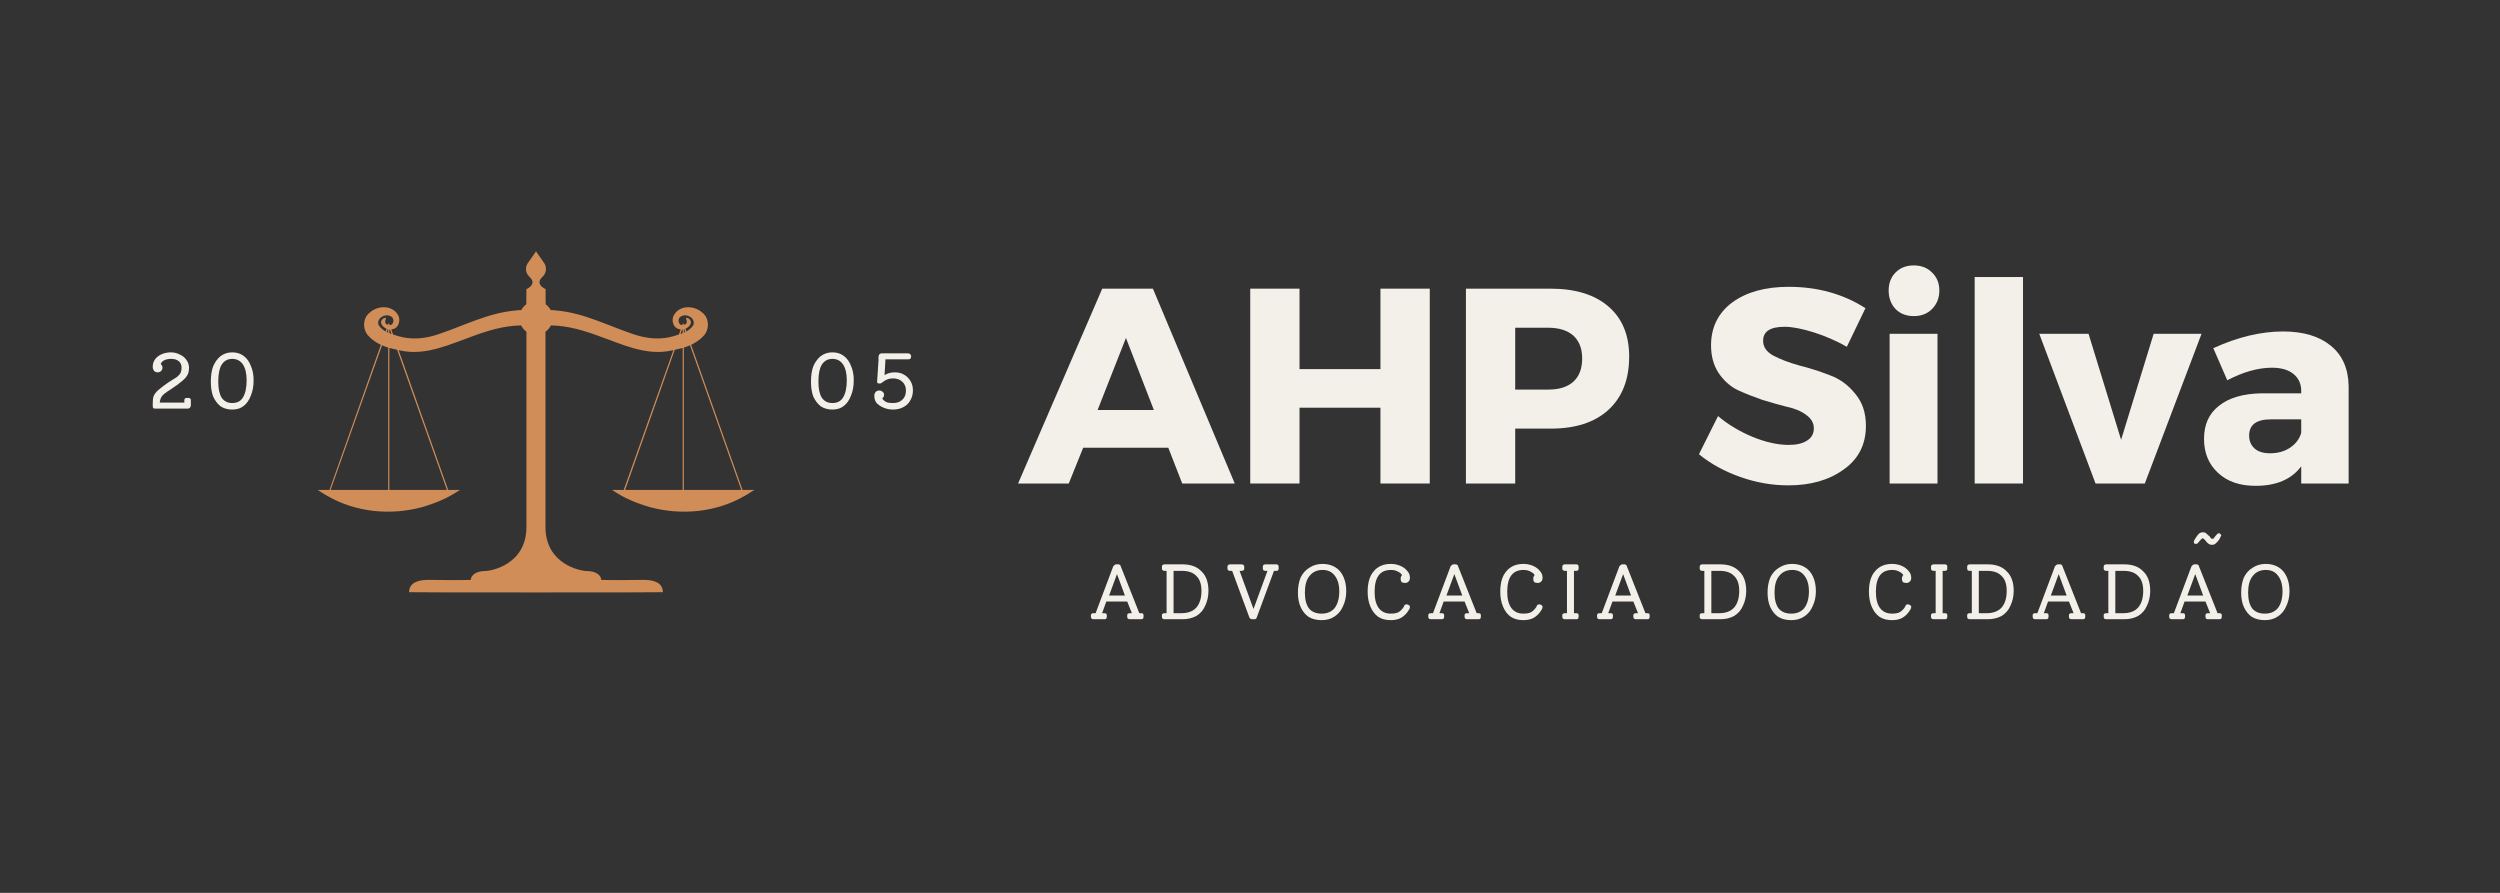 <svg xmlns="http://www.w3.org/2000/svg" xmlns:xlink="http://www.w3.org/1999/xlink" width="112" zoomAndPan="magnify" viewBox="0 0 84 30" height="40" preserveAspectRatio="xMidYMid meet" version="1.0"><rect x="0" y="0" width="84" height="30" fill="#333333" stroke="none"/><defs><g><g id="id1"/><g id="id2"/><g id="id3"/></g><clipPath id="id4"><path d="M 18 8.445 L 25.352 8.445 L 25.352 19.91 L 18 19.91 Z M 18 8.445 " clip-rule="nonzero"/></clipPath><clipPath id="id5"><path d="M 10.668 8.445 L 19 8.445 L 19 19.91 L 10.668 19.91 Z M 10.668 8.445 " clip-rule="nonzero"/></clipPath></defs><g fill="rgb(95.29%, 93.729%, 91.37%)" fill-opacity="1"><g transform="translate(34.254, 16.246)"><g><path d="M 5 -1.203 L 2.141 -1.203 L 1.656 0 L -0.047 0 L 2.781 -6.547 L 4.484 -6.547 L 7.234 0 L 5.469 0 Z M 4.516 -2.469 L 3.578 -4.891 L 2.625 -2.469 Z M 4.516 -2.469 "/></g></g></g><g fill="rgb(95.29%, 93.729%, 91.37%)" fill-opacity="1"><g transform="translate(41.352, 16.246)"><g><path d="M 6.688 0 L 5.031 0 L 5.031 -2.547 L 2.312 -2.547 L 2.312 0 L 0.656 0 L 0.656 -6.547 L 2.312 -6.547 L 2.312 -3.844 L 5.031 -3.844 L 5.031 -6.547 L 6.688 -6.547 Z M 6.688 0 "/></g></g></g><g fill="rgb(95.29%, 93.729%, 91.37%)" fill-opacity="1"><g transform="translate(48.599, 16.246)"><g><path d="M 0.656 -6.547 L 3.5 -6.547 C 4.332 -6.547 4.977 -6.348 5.438 -5.953 C 5.906 -5.555 6.141 -4.992 6.141 -4.266 C 6.141 -3.492 5.906 -2.895 5.438 -2.469 C 4.977 -2.051 4.332 -1.844 3.5 -1.844 L 2.312 -1.844 L 2.312 0 L 0.656 0 Z M 2.312 -5.234 L 2.312 -3.156 L 3.422 -3.156 C 3.785 -3.156 4.066 -3.242 4.266 -3.422 C 4.461 -3.598 4.562 -3.859 4.562 -4.203 C 4.562 -4.535 4.461 -4.789 4.266 -4.969 C 4.066 -5.145 3.785 -5.234 3.422 -5.234 Z M 2.312 -5.234 "/></g></g></g><g fill="rgb(95.29%, 93.729%, 91.37%)" fill-opacity="1"><g transform="translate(54.856, 16.246)"><g/></g></g><g fill="rgb(95.29%, 93.729%, 91.37%)" fill-opacity="1"><g transform="translate(56.929, 16.246)"><g><path d="M 3.172 -6.609 C 4.148 -6.609 5.008 -6.367 5.75 -5.891 L 5.125 -4.594 C 4.781 -4.789 4.41 -4.953 4.016 -5.078 C 3.617 -5.203 3.289 -5.266 3.031 -5.266 C 2.551 -5.266 2.312 -5.109 2.312 -4.797 C 2.312 -4.586 2.426 -4.422 2.656 -4.297 C 2.895 -4.172 3.18 -4.062 3.516 -3.969 C 3.859 -3.883 4.203 -3.773 4.547 -3.641 C 4.891 -3.516 5.176 -3.305 5.406 -3.016 C 5.645 -2.734 5.766 -2.375 5.766 -1.938 C 5.766 -1.312 5.516 -0.82 5.016 -0.469 C 4.523 -0.113 3.906 0.062 3.156 0.062 C 2.613 0.062 2.078 -0.031 1.547 -0.219 C 1.016 -0.406 0.551 -0.66 0.156 -0.984 L 0.797 -2.266 C 1.129 -1.984 1.52 -1.75 1.969 -1.562 C 2.414 -1.383 2.816 -1.297 3.172 -1.297 C 3.43 -1.297 3.633 -1.344 3.781 -1.438 C 3.938 -1.531 4.016 -1.672 4.016 -1.859 C 4.016 -2.035 3.926 -2.188 3.75 -2.312 C 3.582 -2.438 3.367 -2.523 3.109 -2.578 C 2.859 -2.641 2.582 -2.719 2.281 -2.812 C 1.988 -2.914 1.711 -3.023 1.453 -3.141 C 1.203 -3.266 0.988 -3.457 0.812 -3.719 C 0.645 -3.977 0.562 -4.285 0.562 -4.641 C 0.562 -5.242 0.797 -5.723 1.266 -6.078 C 1.742 -6.43 2.379 -6.609 3.172 -6.609 Z M 3.172 -6.609 "/></g></g></g><g fill="rgb(95.29%, 93.729%, 91.37%)" fill-opacity="1"><g transform="translate(62.85, 16.246)"><g><path d="M 0.844 -7.094 C 1 -7.25 1.203 -7.328 1.453 -7.328 C 1.703 -7.328 1.906 -7.25 2.062 -7.094 C 2.227 -6.938 2.312 -6.734 2.312 -6.484 C 2.312 -6.234 2.227 -6.023 2.062 -5.859 C 1.906 -5.703 1.703 -5.625 1.453 -5.625 C 1.203 -5.625 1 -5.703 0.844 -5.859 C 0.688 -6.023 0.609 -6.234 0.609 -6.484 C 0.609 -6.734 0.688 -6.938 0.844 -7.094 Z M 2.25 0 L 0.641 0 L 0.641 -5.031 L 2.25 -5.031 Z M 2.25 0 "/></g></g></g><g fill="rgb(95.29%, 93.729%, 91.37%)" fill-opacity="1"><g transform="translate(65.661, 16.246)"><g><path d="M 2.312 0 L 0.688 0 L 0.688 -6.938 L 2.312 -6.938 Z M 2.312 0 "/></g></g></g><g fill="rgb(95.29%, 93.729%, 91.37%)" fill-opacity="1"><g transform="translate(68.566, 16.246)"><g><path d="M 3.5 0 L 1.844 0 L -0.047 -5.031 L 1.609 -5.031 L 2.703 -1.469 L 3.797 -5.031 L 5.406 -5.031 Z M 3.5 0 "/></g></g></g><g fill="rgb(95.29%, 93.729%, 91.37%)" fill-opacity="1"><g transform="translate(73.805, 16.246)"><g><path d="M 2.906 -5.109 C 3.594 -5.109 4.129 -4.945 4.516 -4.625 C 4.898 -4.312 5.098 -3.863 5.109 -3.281 L 5.109 0 L 3.516 0 L 3.516 -0.578 C 3.191 -0.141 2.68 0.078 1.984 0.078 C 1.453 0.078 1.031 -0.066 0.719 -0.359 C 0.406 -0.648 0.25 -1.031 0.25 -1.5 C 0.25 -1.977 0.414 -2.348 0.75 -2.609 C 1.082 -2.879 1.562 -3.02 2.188 -3.031 L 3.516 -3.031 L 3.516 -3.109 C 3.516 -3.348 3.43 -3.535 3.266 -3.672 C 3.098 -3.816 2.852 -3.891 2.531 -3.891 C 2.07 -3.891 1.57 -3.75 1.031 -3.469 L 0.562 -4.547 C 1.383 -4.922 2.164 -5.109 2.906 -5.109 Z M 2.469 -1.016 C 2.727 -1.016 2.953 -1.078 3.141 -1.203 C 3.336 -1.336 3.461 -1.504 3.516 -1.703 L 3.516 -2.156 L 2.5 -2.156 C 2.008 -2.156 1.766 -1.973 1.766 -1.609 C 1.766 -1.43 1.828 -1.285 1.953 -1.172 C 2.078 -1.066 2.25 -1.016 2.469 -1.016 Z M 2.469 -1.016 "/></g></g></g><g fill="rgb(95.29%, 93.729%, 91.37%)" fill-opacity="1"><g transform="translate(36.547, 20.806)"><g><path d="M 1.797 -0.203 C 1.848 -0.203 1.875 -0.18 1.875 -0.141 L 1.875 -0.078 C 1.875 -0.023 1.848 0 1.797 0 L 1.422 0 C 1.359 0 1.328 -0.023 1.328 -0.078 L 1.328 -0.141 C 1.328 -0.18 1.359 -0.203 1.422 -0.203 L 1.484 -0.203 L 1.328 -0.594 L 0.625 -0.594 L 0.484 -0.203 L 0.562 -0.203 C 0.613 -0.203 0.641 -0.18 0.641 -0.141 L 0.641 -0.078 C 0.641 -0.023 0.613 0 0.562 0 L 0.203 0 C 0.141 0 0.109 -0.023 0.109 -0.078 L 0.109 -0.141 C 0.109 -0.18 0.141 -0.203 0.203 -0.203 L 0.266 -0.203 L 0.859 -1.781 C 0.867 -1.789 0.879 -1.801 0.891 -1.812 C 0.91 -1.832 0.93 -1.844 0.953 -1.844 L 1.031 -1.844 C 1.051 -1.844 1.066 -1.836 1.078 -1.828 C 1.098 -1.816 1.109 -1.801 1.109 -1.781 L 1.734 -0.203 Z M 1.25 -0.797 L 0.984 -1.516 L 0.719 -0.797 Z M 1.25 -0.797 "/></g></g></g><g fill="rgb(95.29%, 93.729%, 91.37%)" fill-opacity="1"><g transform="translate(38.885, 20.806)"><g><path d="M 0.844 -1.844 C 1.125 -1.844 1.336 -1.766 1.484 -1.609 C 1.641 -1.461 1.719 -1.242 1.719 -0.953 C 1.719 -0.766 1.68 -0.598 1.609 -0.453 C 1.547 -0.305 1.445 -0.191 1.312 -0.109 C 1.176 -0.035 1.02 0 0.844 0 L 0.25 0 C 0.188 0 0.156 -0.023 0.156 -0.078 L 0.156 -0.141 C 0.156 -0.18 0.188 -0.203 0.25 -0.203 L 0.312 -0.203 L 0.312 -1.625 L 0.25 -1.625 C 0.188 -1.625 0.156 -1.648 0.156 -1.703 L 0.156 -1.766 C 0.156 -1.816 0.188 -1.844 0.25 -1.844 Z M 0.812 -0.203 C 1.031 -0.203 1.195 -0.266 1.312 -0.391 C 1.426 -0.523 1.484 -0.711 1.484 -0.953 C 1.484 -1.18 1.426 -1.348 1.312 -1.453 C 1.207 -1.566 1.047 -1.625 0.828 -1.625 L 0.547 -1.625 L 0.547 -0.203 Z M 0.812 -0.203 "/></g></g></g><g fill="rgb(95.29%, 93.729%, 91.37%)" fill-opacity="1"><g transform="translate(41.134, 20.806)"><g><path d="M 1.75 -1.844 C 1.801 -1.844 1.828 -1.816 1.828 -1.766 L 1.828 -1.703 C 1.828 -1.648 1.801 -1.625 1.75 -1.625 L 1.672 -1.625 L 1.094 -0.062 C 1.082 -0.02 1.055 0 1.016 0 L 0.938 0 C 0.895 0 0.863 -0.02 0.844 -0.062 L 0.266 -1.625 L 0.203 -1.625 C 0.141 -1.625 0.109 -1.648 0.109 -1.703 L 0.109 -1.766 C 0.109 -1.816 0.141 -1.844 0.203 -1.844 L 0.578 -1.844 C 0.641 -1.844 0.672 -1.816 0.672 -1.766 L 0.672 -1.703 C 0.672 -1.648 0.641 -1.625 0.578 -1.625 L 0.516 -1.625 L 0.984 -0.344 L 1.453 -1.625 L 1.391 -1.625 C 1.328 -1.625 1.297 -1.648 1.297 -1.703 L 1.297 -1.766 C 1.297 -1.816 1.328 -1.844 1.391 -1.844 Z M 1.75 -1.844 "/></g></g></g><g fill="rgb(95.29%, 93.729%, 91.37%)" fill-opacity="1"><g transform="translate(43.422, 20.806)"><g><path d="M 0.984 0.031 C 0.816 0.031 0.672 -0.004 0.547 -0.078 C 0.43 -0.16 0.344 -0.27 0.281 -0.406 C 0.219 -0.539 0.188 -0.703 0.188 -0.891 C 0.188 -1.086 0.219 -1.258 0.281 -1.406 C 0.352 -1.551 0.453 -1.66 0.578 -1.734 C 0.703 -1.816 0.848 -1.859 1.016 -1.859 C 1.18 -1.859 1.32 -1.82 1.438 -1.75 C 1.562 -1.676 1.656 -1.566 1.719 -1.422 C 1.781 -1.285 1.812 -1.125 1.812 -0.938 C 1.812 -0.75 1.773 -0.582 1.703 -0.438 C 1.641 -0.289 1.547 -0.176 1.422 -0.094 C 1.297 -0.008 1.148 0.031 0.984 0.031 Z M 0.984 -0.188 C 1.172 -0.188 1.316 -0.25 1.422 -0.375 C 1.523 -0.508 1.578 -0.695 1.578 -0.938 C 1.578 -1.164 1.523 -1.344 1.422 -1.469 C 1.328 -1.594 1.191 -1.656 1.016 -1.656 C 0.828 -1.656 0.68 -1.586 0.578 -1.453 C 0.473 -1.328 0.422 -1.141 0.422 -0.891 C 0.422 -0.66 0.469 -0.484 0.562 -0.359 C 0.664 -0.242 0.805 -0.188 0.984 -0.188 Z M 0.984 -0.188 "/></g></g></g><g fill="rgb(95.29%, 93.729%, 91.37%)" fill-opacity="1"><g transform="translate(45.765, 20.806)"><g><path d="M 1.5 -0.5 C 1.531 -0.5 1.555 -0.488 1.578 -0.469 C 1.598 -0.457 1.609 -0.441 1.609 -0.422 C 1.609 -0.379 1.594 -0.336 1.562 -0.297 C 1.5 -0.191 1.414 -0.109 1.312 -0.047 C 1.219 0.004 1.102 0.031 0.969 0.031 C 0.801 0.031 0.66 -0.004 0.547 -0.078 C 0.43 -0.16 0.344 -0.273 0.281 -0.422 C 0.219 -0.566 0.188 -0.734 0.188 -0.922 C 0.188 -1.223 0.254 -1.453 0.391 -1.609 C 0.523 -1.773 0.719 -1.859 0.969 -1.859 C 1.082 -1.859 1.188 -1.836 1.281 -1.797 C 1.383 -1.754 1.461 -1.695 1.516 -1.625 C 1.578 -1.562 1.609 -1.484 1.609 -1.391 C 1.609 -1.336 1.594 -1.297 1.562 -1.266 C 1.531 -1.234 1.492 -1.219 1.453 -1.219 C 1.398 -1.219 1.359 -1.227 1.328 -1.25 C 1.305 -1.281 1.297 -1.316 1.297 -1.359 C 1.297 -1.41 1.312 -1.453 1.344 -1.484 C 1.312 -1.535 1.258 -1.578 1.188 -1.609 C 1.125 -1.641 1.051 -1.656 0.969 -1.656 C 0.602 -1.656 0.422 -1.41 0.422 -0.922 C 0.422 -0.68 0.469 -0.5 0.562 -0.375 C 0.656 -0.25 0.789 -0.188 0.969 -0.188 C 1.07 -0.188 1.156 -0.203 1.219 -0.234 C 1.289 -0.273 1.352 -0.336 1.406 -0.422 C 1.414 -0.453 1.426 -0.473 1.438 -0.484 C 1.457 -0.492 1.477 -0.5 1.5 -0.5 Z M 1.5 -0.5 "/></g></g></g><g fill="rgb(95.29%, 93.729%, 91.37%)" fill-opacity="1"><g transform="translate(47.882, 20.806)"><g><path d="M 1.797 -0.203 C 1.848 -0.203 1.875 -0.18 1.875 -0.141 L 1.875 -0.078 C 1.875 -0.023 1.848 0 1.797 0 L 1.422 0 C 1.359 0 1.328 -0.023 1.328 -0.078 L 1.328 -0.141 C 1.328 -0.18 1.359 -0.203 1.422 -0.203 L 1.484 -0.203 L 1.328 -0.594 L 0.625 -0.594 L 0.484 -0.203 L 0.562 -0.203 C 0.613 -0.203 0.641 -0.18 0.641 -0.141 L 0.641 -0.078 C 0.641 -0.023 0.613 0 0.562 0 L 0.203 0 C 0.141 0 0.109 -0.023 0.109 -0.078 L 0.109 -0.141 C 0.109 -0.18 0.141 -0.203 0.203 -0.203 L 0.266 -0.203 L 0.859 -1.781 C 0.867 -1.789 0.879 -1.801 0.891 -1.812 C 0.91 -1.832 0.93 -1.844 0.953 -1.844 L 1.031 -1.844 C 1.051 -1.844 1.066 -1.836 1.078 -1.828 C 1.098 -1.816 1.109 -1.801 1.109 -1.781 L 1.734 -0.203 Z M 1.25 -0.797 L 0.984 -1.516 L 0.719 -0.797 Z M 1.25 -0.797 "/></g></g></g><g fill="rgb(95.29%, 93.729%, 91.37%)" fill-opacity="1"><g transform="translate(50.221, 20.806)"><g><path d="M 1.5 -0.5 C 1.531 -0.5 1.555 -0.488 1.578 -0.469 C 1.598 -0.457 1.609 -0.441 1.609 -0.422 C 1.609 -0.379 1.594 -0.336 1.562 -0.297 C 1.5 -0.191 1.414 -0.109 1.312 -0.047 C 1.219 0.004 1.102 0.031 0.969 0.031 C 0.801 0.031 0.66 -0.004 0.547 -0.078 C 0.43 -0.16 0.344 -0.273 0.281 -0.422 C 0.219 -0.566 0.188 -0.734 0.188 -0.922 C 0.188 -1.223 0.254 -1.453 0.391 -1.609 C 0.523 -1.773 0.719 -1.859 0.969 -1.859 C 1.082 -1.859 1.188 -1.836 1.281 -1.797 C 1.383 -1.754 1.461 -1.695 1.516 -1.625 C 1.578 -1.562 1.609 -1.484 1.609 -1.391 C 1.609 -1.336 1.594 -1.297 1.562 -1.266 C 1.531 -1.234 1.492 -1.219 1.453 -1.219 C 1.398 -1.219 1.359 -1.227 1.328 -1.25 C 1.305 -1.281 1.297 -1.316 1.297 -1.359 C 1.297 -1.41 1.312 -1.453 1.344 -1.484 C 1.312 -1.535 1.258 -1.578 1.188 -1.609 C 1.125 -1.641 1.051 -1.656 0.969 -1.656 C 0.602 -1.656 0.422 -1.41 0.422 -0.922 C 0.422 -0.68 0.469 -0.5 0.562 -0.375 C 0.656 -0.25 0.789 -0.188 0.969 -0.188 C 1.07 -0.188 1.156 -0.203 1.219 -0.234 C 1.289 -0.273 1.352 -0.336 1.406 -0.422 C 1.414 -0.453 1.426 -0.473 1.438 -0.484 C 1.457 -0.492 1.477 -0.5 1.5 -0.5 Z M 1.5 -0.5 "/></g></g></g><g fill="rgb(95.29%, 93.729%, 91.37%)" fill-opacity="1"><g transform="translate(52.338, 20.806)"><g><path d="M 0.25 0 C 0.188 0 0.156 -0.023 0.156 -0.078 L 0.156 -0.141 C 0.156 -0.18 0.188 -0.203 0.25 -0.203 L 0.312 -0.203 L 0.312 -1.625 L 0.25 -1.625 C 0.188 -1.625 0.156 -1.648 0.156 -1.703 L 0.156 -1.766 C 0.156 -1.816 0.188 -1.844 0.25 -1.844 L 0.625 -1.844 C 0.676 -1.844 0.703 -1.816 0.703 -1.766 L 0.703 -1.703 C 0.703 -1.648 0.676 -1.625 0.625 -1.625 L 0.547 -1.625 L 0.547 -0.203 L 0.625 -0.203 C 0.676 -0.203 0.703 -0.18 0.703 -0.141 L 0.703 -0.078 C 0.703 -0.023 0.676 0 0.625 0 Z M 0.25 0 "/></g></g></g><g fill="rgb(95.29%, 93.729%, 91.37%)" fill-opacity="1"><g transform="translate(53.553, 20.806)"><g><path d="M 1.797 -0.203 C 1.848 -0.203 1.875 -0.18 1.875 -0.141 L 1.875 -0.078 C 1.875 -0.023 1.848 0 1.797 0 L 1.422 0 C 1.359 0 1.328 -0.023 1.328 -0.078 L 1.328 -0.141 C 1.328 -0.18 1.359 -0.203 1.422 -0.203 L 1.484 -0.203 L 1.328 -0.594 L 0.625 -0.594 L 0.484 -0.203 L 0.562 -0.203 C 0.613 -0.203 0.641 -0.18 0.641 -0.141 L 0.641 -0.078 C 0.641 -0.023 0.613 0 0.562 0 L 0.203 0 C 0.141 0 0.109 -0.023 0.109 -0.078 L 0.109 -0.141 C 0.109 -0.18 0.141 -0.203 0.203 -0.203 L 0.266 -0.203 L 0.859 -1.781 C 0.867 -1.789 0.879 -1.801 0.891 -1.812 C 0.91 -1.832 0.93 -1.844 0.953 -1.844 L 1.031 -1.844 C 1.051 -1.844 1.066 -1.836 1.078 -1.828 C 1.098 -1.816 1.109 -1.801 1.109 -1.781 L 1.734 -0.203 Z M 1.25 -0.797 L 0.984 -1.516 L 0.719 -0.797 Z M 1.25 -0.797 "/></g></g></g><g fill="rgb(95.29%, 93.729%, 91.37%)" fill-opacity="1"><g transform="translate(55.891, 20.806)"><g/></g></g><g fill="rgb(95.29%, 93.729%, 91.37%)" fill-opacity="1"><g transform="translate(56.954, 20.806)"><g><path d="M 0.844 -1.844 C 1.125 -1.844 1.336 -1.766 1.484 -1.609 C 1.641 -1.461 1.719 -1.242 1.719 -0.953 C 1.719 -0.766 1.68 -0.598 1.609 -0.453 C 1.547 -0.305 1.445 -0.191 1.312 -0.109 C 1.176 -0.035 1.02 0 0.844 0 L 0.25 0 C 0.188 0 0.156 -0.023 0.156 -0.078 L 0.156 -0.141 C 0.156 -0.18 0.188 -0.203 0.25 -0.203 L 0.312 -0.203 L 0.312 -1.625 L 0.25 -1.625 C 0.188 -1.625 0.156 -1.648 0.156 -1.703 L 0.156 -1.766 C 0.156 -1.816 0.188 -1.844 0.25 -1.844 Z M 0.812 -0.203 C 1.031 -0.203 1.195 -0.266 1.312 -0.391 C 1.426 -0.523 1.484 -0.711 1.484 -0.953 C 1.484 -1.18 1.426 -1.348 1.312 -1.453 C 1.207 -1.566 1.047 -1.625 0.828 -1.625 L 0.547 -1.625 L 0.547 -0.203 Z M 0.812 -0.203 "/></g></g></g><g fill="rgb(95.29%, 93.729%, 91.37%)" fill-opacity="1"><g transform="translate(59.202, 20.806)"><g><path d="M 0.984 0.031 C 0.816 0.031 0.672 -0.004 0.547 -0.078 C 0.43 -0.16 0.344 -0.27 0.281 -0.406 C 0.219 -0.539 0.188 -0.703 0.188 -0.891 C 0.188 -1.086 0.219 -1.258 0.281 -1.406 C 0.352 -1.551 0.453 -1.66 0.578 -1.734 C 0.703 -1.816 0.848 -1.859 1.016 -1.859 C 1.18 -1.859 1.32 -1.82 1.438 -1.75 C 1.562 -1.676 1.656 -1.566 1.719 -1.422 C 1.781 -1.285 1.812 -1.125 1.812 -0.938 C 1.812 -0.75 1.773 -0.582 1.703 -0.438 C 1.641 -0.289 1.547 -0.176 1.422 -0.094 C 1.297 -0.008 1.148 0.031 0.984 0.031 Z M 0.984 -0.188 C 1.172 -0.188 1.316 -0.25 1.422 -0.375 C 1.523 -0.508 1.578 -0.695 1.578 -0.938 C 1.578 -1.164 1.523 -1.344 1.422 -1.469 C 1.328 -1.594 1.191 -1.656 1.016 -1.656 C 0.828 -1.656 0.68 -1.586 0.578 -1.453 C 0.473 -1.328 0.422 -1.141 0.422 -0.891 C 0.422 -0.66 0.469 -0.484 0.562 -0.359 C 0.664 -0.242 0.805 -0.188 0.984 -0.188 Z M 0.984 -0.188 "/></g></g></g><g fill="rgb(95.29%, 93.729%, 91.37%)" fill-opacity="1"><g transform="translate(61.546, 20.806)"><g/></g></g><g fill="rgb(95.29%, 93.729%, 91.37%)" fill-opacity="1"><g transform="translate(62.608, 20.806)"><g><path d="M 1.5 -0.5 C 1.531 -0.5 1.555 -0.488 1.578 -0.469 C 1.598 -0.457 1.609 -0.441 1.609 -0.422 C 1.609 -0.379 1.594 -0.336 1.562 -0.297 C 1.5 -0.191 1.414 -0.109 1.312 -0.047 C 1.219 0.004 1.102 0.031 0.969 0.031 C 0.801 0.031 0.66 -0.004 0.547 -0.078 C 0.43 -0.16 0.344 -0.273 0.281 -0.422 C 0.219 -0.566 0.188 -0.734 0.188 -0.922 C 0.188 -1.223 0.254 -1.453 0.391 -1.609 C 0.523 -1.773 0.719 -1.859 0.969 -1.859 C 1.082 -1.859 1.188 -1.836 1.281 -1.797 C 1.383 -1.754 1.461 -1.695 1.516 -1.625 C 1.578 -1.562 1.609 -1.484 1.609 -1.391 C 1.609 -1.336 1.594 -1.297 1.562 -1.266 C 1.531 -1.234 1.492 -1.219 1.453 -1.219 C 1.398 -1.219 1.359 -1.227 1.328 -1.25 C 1.305 -1.281 1.297 -1.316 1.297 -1.359 C 1.297 -1.41 1.312 -1.453 1.344 -1.484 C 1.312 -1.535 1.258 -1.578 1.188 -1.609 C 1.125 -1.641 1.051 -1.656 0.969 -1.656 C 0.602 -1.656 0.422 -1.41 0.422 -0.922 C 0.422 -0.68 0.469 -0.5 0.562 -0.375 C 0.656 -0.25 0.789 -0.188 0.969 -0.188 C 1.07 -0.188 1.156 -0.203 1.219 -0.234 C 1.289 -0.273 1.352 -0.336 1.406 -0.422 C 1.414 -0.453 1.426 -0.473 1.438 -0.484 C 1.457 -0.492 1.477 -0.5 1.5 -0.5 Z M 1.5 -0.5 "/></g></g></g><g fill="rgb(95.29%, 93.729%, 91.37%)" fill-opacity="1"><g transform="translate(64.726, 20.806)"><g><path d="M 0.25 0 C 0.188 0 0.156 -0.023 0.156 -0.078 L 0.156 -0.141 C 0.156 -0.18 0.188 -0.203 0.25 -0.203 L 0.312 -0.203 L 0.312 -1.625 L 0.25 -1.625 C 0.188 -1.625 0.156 -1.648 0.156 -1.703 L 0.156 -1.766 C 0.156 -1.816 0.188 -1.844 0.25 -1.844 L 0.625 -1.844 C 0.676 -1.844 0.703 -1.816 0.703 -1.766 L 0.703 -1.703 C 0.703 -1.648 0.676 -1.625 0.625 -1.625 L 0.547 -1.625 L 0.547 -0.203 L 0.625 -0.203 C 0.676 -0.203 0.703 -0.18 0.703 -0.141 L 0.703 -0.078 C 0.703 -0.023 0.676 0 0.625 0 Z M 0.25 0 "/></g></g></g><g fill="rgb(95.29%, 93.729%, 91.37%)" fill-opacity="1"><g transform="translate(65.941, 20.806)"><g><path d="M 0.844 -1.844 C 1.125 -1.844 1.336 -1.766 1.484 -1.609 C 1.641 -1.461 1.719 -1.242 1.719 -0.953 C 1.719 -0.766 1.68 -0.598 1.609 -0.453 C 1.547 -0.305 1.445 -0.191 1.312 -0.109 C 1.176 -0.035 1.02 0 0.844 0 L 0.25 0 C 0.188 0 0.156 -0.023 0.156 -0.078 L 0.156 -0.141 C 0.156 -0.18 0.188 -0.203 0.25 -0.203 L 0.312 -0.203 L 0.312 -1.625 L 0.25 -1.625 C 0.188 -1.625 0.156 -1.648 0.156 -1.703 L 0.156 -1.766 C 0.156 -1.816 0.188 -1.844 0.25 -1.844 Z M 0.812 -0.203 C 1.031 -0.203 1.195 -0.266 1.312 -0.391 C 1.426 -0.523 1.484 -0.711 1.484 -0.953 C 1.484 -1.18 1.426 -1.348 1.312 -1.453 C 1.207 -1.566 1.047 -1.625 0.828 -1.625 L 0.547 -1.625 L 0.547 -0.203 Z M 0.812 -0.203 "/></g></g></g><g fill="rgb(95.29%, 93.729%, 91.37%)" fill-opacity="1"><g transform="translate(68.189, 20.806)"><g><path d="M 1.797 -0.203 C 1.848 -0.203 1.875 -0.18 1.875 -0.141 L 1.875 -0.078 C 1.875 -0.023 1.848 0 1.797 0 L 1.422 0 C 1.359 0 1.328 -0.023 1.328 -0.078 L 1.328 -0.141 C 1.328 -0.18 1.359 -0.203 1.422 -0.203 L 1.484 -0.203 L 1.328 -0.594 L 0.625 -0.594 L 0.484 -0.203 L 0.562 -0.203 C 0.613 -0.203 0.641 -0.18 0.641 -0.141 L 0.641 -0.078 C 0.641 -0.023 0.613 0 0.562 0 L 0.203 0 C 0.141 0 0.109 -0.023 0.109 -0.078 L 0.109 -0.141 C 0.109 -0.18 0.141 -0.203 0.203 -0.203 L 0.266 -0.203 L 0.859 -1.781 C 0.867 -1.789 0.879 -1.801 0.891 -1.812 C 0.91 -1.832 0.93 -1.844 0.953 -1.844 L 1.031 -1.844 C 1.051 -1.844 1.066 -1.836 1.078 -1.828 C 1.098 -1.816 1.109 -1.801 1.109 -1.781 L 1.734 -0.203 Z M 1.25 -0.797 L 0.984 -1.516 L 0.719 -0.797 Z M 1.25 -0.797 "/></g></g></g><g fill="rgb(95.29%, 93.729%, 91.37%)" fill-opacity="1"><g transform="translate(70.528, 20.806)"><g><path d="M 0.844 -1.844 C 1.125 -1.844 1.336 -1.766 1.484 -1.609 C 1.641 -1.461 1.719 -1.242 1.719 -0.953 C 1.719 -0.766 1.68 -0.598 1.609 -0.453 C 1.547 -0.305 1.445 -0.191 1.312 -0.109 C 1.176 -0.035 1.02 0 0.844 0 L 0.25 0 C 0.188 0 0.156 -0.023 0.156 -0.078 L 0.156 -0.141 C 0.156 -0.18 0.188 -0.203 0.25 -0.203 L 0.312 -0.203 L 0.312 -1.625 L 0.25 -1.625 C 0.188 -1.625 0.156 -1.648 0.156 -1.703 L 0.156 -1.766 C 0.156 -1.816 0.188 -1.844 0.25 -1.844 Z M 0.812 -0.203 C 1.031 -0.203 1.195 -0.266 1.312 -0.391 C 1.426 -0.523 1.484 -0.711 1.484 -0.953 C 1.484 -1.18 1.426 -1.348 1.312 -1.453 C 1.207 -1.566 1.047 -1.625 0.828 -1.625 L 0.547 -1.625 L 0.547 -0.203 Z M 0.812 -0.203 "/></g></g></g><g fill="rgb(95.29%, 93.729%, 91.37%)" fill-opacity="1"><g transform="translate(72.776, 20.806)"><g><path d="M 1.797 -0.203 C 1.848 -0.203 1.875 -0.18 1.875 -0.141 L 1.875 -0.078 C 1.875 -0.023 1.848 0 1.797 0 L 1.422 0 C 1.359 0 1.328 -0.023 1.328 -0.078 L 1.328 -0.141 C 1.328 -0.18 1.359 -0.203 1.422 -0.203 L 1.484 -0.203 L 1.328 -0.594 L 0.625 -0.594 L 0.484 -0.203 L 0.562 -0.203 C 0.613 -0.203 0.641 -0.18 0.641 -0.141 L 0.641 -0.078 C 0.641 -0.023 0.613 0 0.562 0 L 0.203 0 C 0.141 0 0.109 -0.023 0.109 -0.078 L 0.109 -0.141 C 0.109 -0.18 0.141 -0.203 0.203 -0.203 L 0.266 -0.203 L 0.859 -1.781 C 0.867 -1.789 0.879 -1.801 0.891 -1.812 C 0.91 -1.832 0.93 -1.844 0.953 -1.844 L 1.031 -1.844 C 1.051 -1.844 1.066 -1.836 1.078 -1.828 C 1.098 -1.816 1.109 -1.801 1.109 -1.781 L 1.734 -0.203 Z M 1.25 -0.797 L 0.984 -1.516 L 0.719 -0.797 Z M 1.547 -2.5 C 1.504 -2.5 1.469 -2.508 1.438 -2.531 C 1.406 -2.551 1.367 -2.586 1.328 -2.641 C 1.305 -2.672 1.285 -2.691 1.266 -2.703 C 1.254 -2.711 1.242 -2.719 1.234 -2.719 C 1.223 -2.719 1.211 -2.711 1.203 -2.703 C 1.191 -2.691 1.176 -2.676 1.156 -2.656 C 1.113 -2.602 1.082 -2.566 1.062 -2.547 C 1.039 -2.535 1.02 -2.531 1 -2.531 C 0.977 -2.531 0.961 -2.535 0.953 -2.547 C 0.941 -2.555 0.938 -2.57 0.938 -2.594 C 0.938 -2.602 0.938 -2.613 0.938 -2.625 C 0.945 -2.645 0.969 -2.68 1 -2.734 C 1.039 -2.797 1.078 -2.844 1.109 -2.875 C 1.148 -2.906 1.195 -2.922 1.25 -2.922 C 1.289 -2.922 1.32 -2.91 1.344 -2.891 C 1.375 -2.867 1.414 -2.832 1.469 -2.781 C 1.488 -2.75 1.504 -2.727 1.516 -2.719 C 1.523 -2.707 1.539 -2.703 1.562 -2.703 C 1.57 -2.703 1.582 -2.703 1.594 -2.703 C 1.602 -2.711 1.613 -2.727 1.625 -2.75 C 1.676 -2.812 1.707 -2.848 1.719 -2.859 C 1.738 -2.879 1.758 -2.891 1.781 -2.891 C 1.801 -2.891 1.816 -2.879 1.828 -2.859 C 1.848 -2.848 1.859 -2.836 1.859 -2.828 C 1.859 -2.816 1.852 -2.801 1.844 -2.781 C 1.832 -2.77 1.816 -2.738 1.797 -2.688 C 1.754 -2.625 1.711 -2.578 1.672 -2.547 C 1.641 -2.516 1.598 -2.5 1.547 -2.5 Z M 1.547 -2.5 "/></g></g></g><g fill="rgb(95.29%, 93.729%, 91.37%)" fill-opacity="1"><g transform="translate(75.115, 20.806)"><g><path d="M 0.984 0.031 C 0.816 0.031 0.672 -0.004 0.547 -0.078 C 0.43 -0.16 0.344 -0.27 0.281 -0.406 C 0.219 -0.539 0.188 -0.703 0.188 -0.891 C 0.188 -1.086 0.219 -1.258 0.281 -1.406 C 0.352 -1.551 0.453 -1.66 0.578 -1.734 C 0.703 -1.816 0.848 -1.859 1.016 -1.859 C 1.18 -1.859 1.32 -1.82 1.438 -1.75 C 1.562 -1.676 1.656 -1.566 1.719 -1.422 C 1.781 -1.285 1.812 -1.125 1.812 -0.938 C 1.812 -0.75 1.773 -0.582 1.703 -0.438 C 1.641 -0.289 1.547 -0.176 1.422 -0.094 C 1.297 -0.008 1.148 0.031 0.984 0.031 Z M 0.984 -0.188 C 1.172 -0.188 1.316 -0.25 1.422 -0.375 C 1.523 -0.508 1.578 -0.695 1.578 -0.938 C 1.578 -1.164 1.523 -1.344 1.422 -1.469 C 1.328 -1.594 1.191 -1.656 1.016 -1.656 C 0.828 -1.656 0.68 -1.586 0.578 -1.453 C 0.473 -1.328 0.422 -1.141 0.422 -0.891 C 0.422 -0.66 0.469 -0.484 0.562 -0.359 C 0.664 -0.242 0.805 -0.188 0.984 -0.188 Z M 0.984 -0.188 "/></g></g></g><g fill="rgb(95.29%, 93.729%, 91.37%)" fill-opacity="1"><g transform="translate(4.96, 13.73)"><g><path d="M 1.375 -0.359 C 1.426 -0.359 1.453 -0.332 1.453 -0.281 L 1.453 -0.109 C 1.453 -0.078 1.441 -0.051 1.422 -0.031 C 1.398 -0.008 1.375 0 1.344 0 L 0.266 0 C 0.234 0 0.207 -0.004 0.188 -0.016 C 0.176 -0.035 0.172 -0.062 0.172 -0.094 L 0.172 -0.172 C 0.172 -0.273 0.18 -0.359 0.203 -0.422 C 0.234 -0.492 0.285 -0.562 0.359 -0.625 C 0.441 -0.695 0.551 -0.781 0.688 -0.875 C 0.82 -0.957 0.922 -1.02 0.984 -1.062 C 1.047 -1.113 1.086 -1.16 1.109 -1.203 C 1.129 -1.254 1.141 -1.312 1.141 -1.375 C 1.141 -1.469 1.109 -1.539 1.047 -1.594 C 0.984 -1.645 0.898 -1.672 0.797 -1.672 C 0.609 -1.672 0.488 -1.613 0.438 -1.5 C 0.477 -1.469 0.5 -1.426 0.5 -1.375 C 0.5 -1.332 0.484 -1.297 0.453 -1.266 C 0.422 -1.234 0.383 -1.219 0.344 -1.219 C 0.289 -1.219 0.25 -1.234 0.219 -1.266 C 0.188 -1.305 0.172 -1.352 0.172 -1.406 C 0.172 -1.5 0.195 -1.582 0.25 -1.656 C 0.301 -1.727 0.375 -1.785 0.469 -1.828 C 0.562 -1.867 0.664 -1.891 0.781 -1.891 C 0.895 -1.891 1 -1.863 1.094 -1.812 C 1.188 -1.77 1.258 -1.707 1.312 -1.625 C 1.363 -1.551 1.391 -1.469 1.391 -1.375 C 1.391 -1.281 1.375 -1.203 1.344 -1.141 C 1.312 -1.078 1.254 -1.008 1.172 -0.938 C 1.086 -0.863 0.969 -0.773 0.812 -0.672 C 0.695 -0.598 0.613 -0.539 0.562 -0.5 C 0.508 -0.457 0.473 -0.414 0.453 -0.375 C 0.43 -0.332 0.414 -0.273 0.406 -0.203 L 1.234 -0.203 L 1.234 -0.281 C 1.234 -0.332 1.258 -0.359 1.312 -0.359 Z M 1.375 -0.359 "/></g></g></g><g fill="rgb(95.29%, 93.729%, 91.37%)" fill-opacity="1"><g transform="translate(6.912, 13.73)"><g><path d="M 0.891 0.031 C 0.742 0.031 0.613 -0.004 0.5 -0.078 C 0.395 -0.16 0.312 -0.27 0.25 -0.406 C 0.195 -0.551 0.172 -0.719 0.172 -0.906 C 0.172 -1.102 0.195 -1.273 0.25 -1.422 C 0.312 -1.566 0.395 -1.68 0.5 -1.766 C 0.613 -1.848 0.742 -1.891 0.891 -1.891 C 1.047 -1.891 1.176 -1.848 1.281 -1.766 C 1.383 -1.691 1.461 -1.582 1.516 -1.438 C 1.578 -1.301 1.609 -1.141 1.609 -0.953 C 1.609 -0.754 1.578 -0.582 1.516 -0.438 C 1.461 -0.289 1.383 -0.176 1.281 -0.094 C 1.176 -0.008 1.047 0.031 0.891 0.031 Z M 0.891 -0.188 C 1.055 -0.188 1.176 -0.25 1.25 -0.375 C 1.332 -0.508 1.375 -0.703 1.375 -0.953 C 1.375 -1.18 1.332 -1.359 1.25 -1.484 C 1.164 -1.609 1.047 -1.672 0.891 -1.672 C 0.734 -1.672 0.613 -1.602 0.531 -1.469 C 0.457 -1.344 0.422 -1.156 0.422 -0.906 C 0.422 -0.676 0.457 -0.5 0.531 -0.375 C 0.613 -0.25 0.734 -0.188 0.891 -0.188 Z M 0.891 -0.188 "/></g></g></g><g fill="rgb(95.29%, 93.729%, 91.37%)" fill-opacity="1"><g transform="translate(27.077, 13.73)"><g><path d="M 0.891 0.031 C 0.742 0.031 0.613 -0.004 0.5 -0.078 C 0.395 -0.16 0.312 -0.27 0.25 -0.406 C 0.195 -0.551 0.172 -0.719 0.172 -0.906 C 0.172 -1.102 0.195 -1.273 0.25 -1.422 C 0.312 -1.566 0.395 -1.68 0.5 -1.766 C 0.613 -1.848 0.742 -1.891 0.891 -1.891 C 1.047 -1.891 1.176 -1.848 1.281 -1.766 C 1.383 -1.691 1.461 -1.582 1.516 -1.438 C 1.578 -1.301 1.609 -1.141 1.609 -0.953 C 1.609 -0.754 1.578 -0.582 1.516 -0.438 C 1.461 -0.289 1.383 -0.176 1.281 -0.094 C 1.176 -0.008 1.047 0.031 0.891 0.031 Z M 0.891 -0.188 C 1.055 -0.188 1.176 -0.25 1.25 -0.375 C 1.332 -0.508 1.375 -0.703 1.375 -0.953 C 1.375 -1.18 1.332 -1.359 1.25 -1.484 C 1.164 -1.609 1.047 -1.672 0.891 -1.672 C 0.734 -1.672 0.613 -1.602 0.531 -1.469 C 0.457 -1.344 0.422 -1.156 0.422 -0.906 C 0.422 -0.676 0.457 -0.5 0.531 -0.375 C 0.613 -0.25 0.734 -0.188 0.891 -0.188 Z M 0.891 -0.188 "/></g></g></g><g fill="rgb(95.29%, 93.729%, 91.37%)" fill-opacity="1"><g transform="translate(29.221, 13.73)"><g><path d="M 0.844 -1.219 C 0.969 -1.219 1.07 -1.191 1.156 -1.141 C 1.25 -1.086 1.32 -1.016 1.375 -0.922 C 1.426 -0.836 1.453 -0.734 1.453 -0.609 C 1.453 -0.484 1.422 -0.367 1.359 -0.266 C 1.305 -0.172 1.227 -0.098 1.125 -0.047 C 1.031 0.004 0.914 0.031 0.781 0.031 C 0.664 0.031 0.562 0.008 0.469 -0.031 C 0.375 -0.07 0.297 -0.125 0.234 -0.188 C 0.18 -0.258 0.156 -0.336 0.156 -0.422 C 0.156 -0.484 0.172 -0.531 0.203 -0.562 C 0.234 -0.594 0.273 -0.609 0.328 -0.609 C 0.367 -0.609 0.406 -0.594 0.438 -0.562 C 0.469 -0.539 0.484 -0.508 0.484 -0.469 C 0.484 -0.414 0.461 -0.375 0.422 -0.344 C 0.453 -0.289 0.5 -0.25 0.562 -0.219 C 0.625 -0.195 0.695 -0.188 0.781 -0.188 C 0.914 -0.188 1.02 -0.223 1.094 -0.297 C 1.176 -0.367 1.219 -0.473 1.219 -0.609 C 1.219 -0.734 1.176 -0.832 1.094 -0.906 C 1.02 -0.977 0.914 -1.016 0.781 -1.016 C 0.707 -1.016 0.645 -1.004 0.594 -0.984 C 0.539 -0.961 0.488 -0.93 0.438 -0.891 C 0.406 -0.867 0.379 -0.852 0.359 -0.844 C 0.348 -0.844 0.336 -0.844 0.328 -0.844 C 0.305 -0.844 0.285 -0.848 0.266 -0.859 C 0.254 -0.867 0.25 -0.883 0.25 -0.906 C 0.25 -0.914 0.266 -1.156 0.297 -1.625 L 0.297 -1.75 C 0.305 -1.781 0.316 -1.805 0.328 -1.828 C 0.348 -1.848 0.379 -1.859 0.422 -1.859 L 1.297 -1.859 C 1.316 -1.859 1.336 -1.848 1.359 -1.828 C 1.379 -1.816 1.391 -1.801 1.391 -1.781 L 1.391 -1.734 C 1.391 -1.711 1.379 -1.691 1.359 -1.672 C 1.348 -1.66 1.328 -1.656 1.297 -1.656 L 0.531 -1.656 L 0.5 -1.125 C 0.594 -1.188 0.707 -1.219 0.844 -1.219 Z M 0.844 -1.219 "/></g></g></g><g clip-path="url(#id4)"><path fill="rgb(81.569%, 55.289%, 34.119%)" d="M 18.008 8.445 L 18.266 8.812 C 18.316 8.875 18.344 8.953 18.344 9.039 C 18.344 9.148 18.297 9.242 18.219 9.309 C 18.043 9.473 18.137 9.621 18.332 9.715 C 18.336 9.961 18.328 10.117 18.336 10.223 C 18.402 10.273 18.461 10.34 18.504 10.418 C 18.57 10.418 18.641 10.426 18.703 10.434 C 19.621 10.512 20.445 10.953 21.309 11.238 C 21.742 11.383 22.215 11.426 22.652 11.289 C 22.703 11.273 22.758 11.254 22.812 11.238 L 22.871 11.074 C 22.859 11.07 22.848 11.07 22.836 11.062 C 22.605 11.027 22.531 10.723 22.668 10.551 C 22.875 10.238 23.348 10.27 23.602 10.508 C 23.84 10.695 23.84 11.074 23.641 11.285 C 23.52 11.418 23.375 11.512 23.223 11.586 L 24.949 16.461 L 25.348 16.461 C 25.23 16.527 25.133 16.605 25.023 16.66 C 24.078 17.211 22.918 17.324 21.863 17.047 C 21.359 16.902 20.973 16.738 20.566 16.461 L 20.957 16.461 L 22.625 11.766 C 22.555 11.781 22.48 11.793 22.41 11.805 C 21.625 11.914 20.891 11.566 20.172 11.309 C 19.637 11.109 19.082 10.941 18.508 10.934 C 18.469 11.02 18.406 11.09 18.328 11.145 L 18.328 17.707 C 18.328 18.957 19.496 19.188 19.734 19.188 C 19.977 19.188 20.199 19.301 20.199 19.484 C 20.688 19.5 21.27 19.484 21.633 19.484 C 22 19.484 22.273 19.594 22.273 19.898 C 20.852 19.91 19.43 19.902 18.008 19.906 Z M 23.023 10.594 C 22.984 10.594 22.938 10.602 22.902 10.621 C 22.742 10.684 22.781 10.922 22.926 10.926 C 22.934 10.902 22.926 10.879 22.953 10.875 C 22.973 10.871 22.984 10.898 22.988 10.914 C 23 10.91 23.016 10.906 23.027 10.898 C 23.176 10.789 22.938 10.637 23.121 10.691 C 23.309 10.812 23.18 10.977 23.031 11.047 L 23.062 11.137 C 23.152 11.086 23.23 11.023 23.289 10.934 C 23.375 10.758 23.195 10.594 23.023 10.594 Z M 22.992 11.062 L 22.977 11.066 L 22.977 11.176 L 23.023 11.156 Z M 22.938 11.074 L 22.914 11.078 L 22.863 11.223 L 22.938 11.195 Z M 23.184 11.602 C 23.117 11.633 23.047 11.656 22.977 11.68 L 22.977 16.461 L 24.906 16.461 Z M 22.938 11.691 L 22.672 11.754 L 21.004 16.461 L 22.934 16.461 L 22.938 16.445 Z M 22.938 11.691 " fill-opacity="1" fill-rule="nonzero"/></g><g clip-path="url(#id5)"><path fill="rgb(81.569%, 55.289%, 34.119%)" d="M 18.012 8.445 L 17.754 8.812 C 17.703 8.875 17.672 8.953 17.672 9.039 C 17.672 9.148 17.723 9.242 17.797 9.309 C 17.977 9.473 17.883 9.621 17.688 9.715 C 17.684 9.961 17.688 10.117 17.684 10.223 C 17.613 10.273 17.559 10.34 17.516 10.418 C 17.449 10.418 17.379 10.426 17.316 10.434 C 16.398 10.512 15.57 10.953 14.707 11.238 C 14.277 11.383 13.805 11.426 13.367 11.289 C 13.316 11.273 13.262 11.254 13.207 11.238 L 13.148 11.074 C 13.16 11.07 13.172 11.07 13.184 11.062 C 13.41 11.027 13.484 10.723 13.352 10.551 C 13.141 10.238 12.672 10.27 12.418 10.508 C 12.18 10.695 12.18 11.074 12.379 11.285 C 12.5 11.418 12.641 11.512 12.797 11.586 L 11.07 16.461 L 10.672 16.461 C 10.785 16.527 10.887 16.605 10.996 16.66 C 11.941 17.211 13.102 17.324 14.156 17.047 C 14.656 16.902 15.043 16.738 15.453 16.461 L 15.059 16.461 L 13.395 11.766 C 13.465 11.781 13.539 11.793 13.609 11.805 C 14.391 11.914 15.129 11.566 15.848 11.309 C 16.383 11.109 16.938 10.941 17.512 10.934 C 17.551 11.02 17.613 11.09 17.688 11.145 L 17.688 17.707 C 17.688 18.957 16.523 19.188 16.281 19.188 C 16.043 19.188 15.82 19.301 15.82 19.484 C 15.332 19.5 14.75 19.484 14.383 19.484 C 14.02 19.484 13.746 19.594 13.746 19.898 C 15.168 19.91 16.59 19.902 18.012 19.906 Z M 12.996 10.594 C 13.035 10.594 13.082 10.602 13.117 10.621 C 13.277 10.684 13.238 10.922 13.094 10.926 C 13.086 10.902 13.09 10.879 13.066 10.875 C 13.043 10.871 13.035 10.898 13.031 10.914 C 13.02 10.91 13.004 10.906 12.992 10.898 C 12.844 10.789 13.082 10.637 12.895 10.691 C 12.711 10.812 12.84 10.977 12.988 11.047 L 12.957 11.137 C 12.867 11.086 12.789 11.023 12.73 10.934 C 12.641 10.758 12.824 10.594 12.996 10.594 Z M 13.027 11.062 L 13.043 11.066 L 13.043 11.176 L 12.992 11.156 Z M 13.082 11.074 L 13.105 11.078 L 13.156 11.223 L 13.082 11.195 Z M 12.836 11.602 C 12.902 11.633 12.973 11.656 13.043 11.68 L 13.043 16.461 L 11.109 16.461 Z M 13.082 11.691 L 13.344 11.754 L 15.016 16.461 L 13.086 16.461 L 13.082 16.445 Z M 13.082 11.691 " fill-opacity="1" fill-rule="nonzero"/></g></svg>